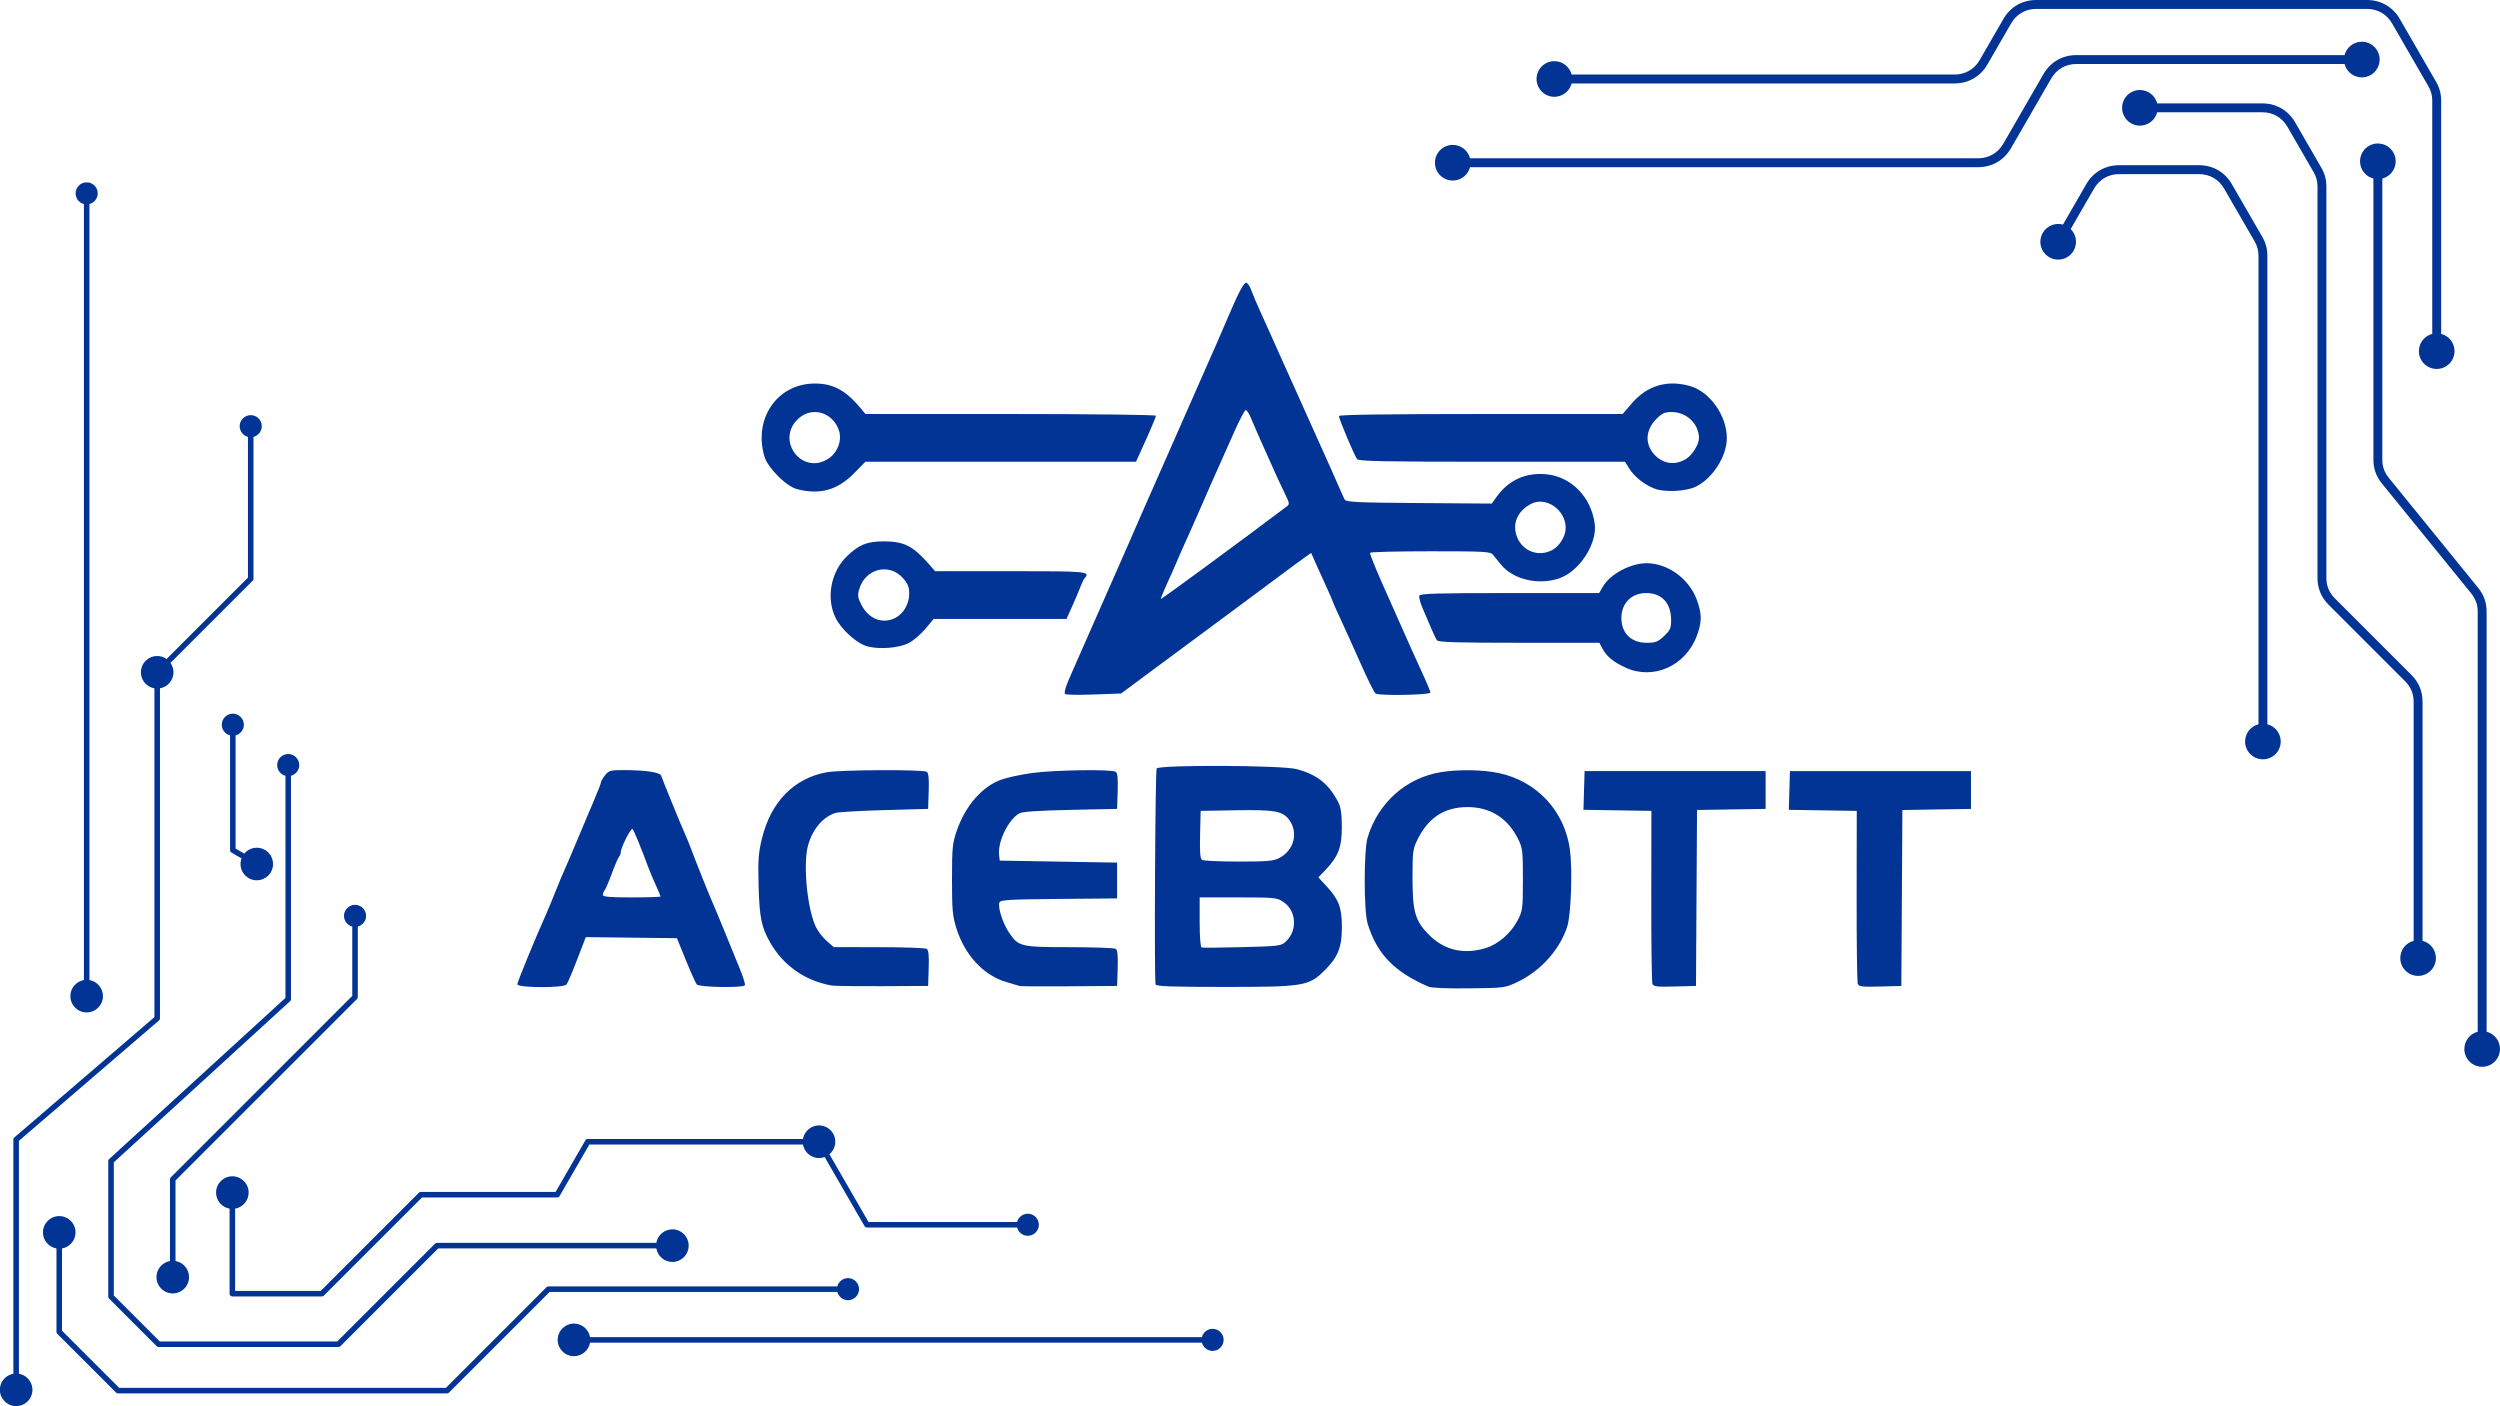 <svg xmlns="http://www.w3.org/2000/svg" xmlns:xlink="http://www.w3.org/1999/xlink" width="2560" zoomAndPan="magnify" viewBox="0 0 1920 1080" height="1440" preserveAspectRatio="xMidYMid meet" version="1.0"><defs><clipPath id="b5e5681986"><path d="M 0 140.125 L 939.75 140.125 L 939.75 1079.875 L 0 1079.875 Z M 0 140.125 " clip-rule="nonzero"/></clipPath><clipPath id="e2aaacffbf"><path d="M 1102.031 0 L 1920 0 L 1920 819 L 1102.031 819 Z M 1102.031 0 " clip-rule="nonzero"/></clipPath><clipPath id="854611af78"><path d="M 0.031 0.328 L 817.988 0.328 L 817.988 819 L 0.031 819 Z M 0.031 0.328 " clip-rule="nonzero"/></clipPath><clipPath id="140e6eb50f"><rect x="0" width="818" y="0" height="819"/></clipPath></defs><rect x="-192" width="2304" fill="#ffffff" y="-108" height="1296" fill-opacity="1"/><rect x="-192" width="2304" fill="#ffffff" y="-108" height="1296" fill-opacity="1"/><path fill="#013494" d="M 1097.031 757.73 C 1070.645 746.312 1057.391 732.551 1050.309 709.227 C 1047.355 699.488 1047.359 652.949 1050.32 643.199 C 1058.441 616.438 1079.91 597.34 1106.77 592.98 C 1120.051 590.824 1138.844 591.121 1150.918 593.68 C 1180.391 599.926 1201.68 622.828 1205.703 652.613 C 1207.738 667.695 1206.566 702.273 1203.711 711.367 C 1198.191 728.953 1183.438 745.527 1165.785 753.977 C 1155.918 758.695 1155.676 758.73 1128.352 759.055 C 1111.266 759.258 1099.406 758.758 1097.035 757.73 Z M 1140.746 728.207 C 1150.484 725.316 1160.207 716.965 1165.445 706.992 C 1169.41 699.453 1169.57 698.219 1169.586 675.465 C 1169.602 653.492 1169.336 651.25 1165.918 644.359 C 1157.91 628.223 1144.355 619.719 1126.824 619.84 C 1109.297 619.957 1097.102 627.855 1088.793 644.477 C 1085.055 651.961 1084.812 653.789 1084.812 674.523 C 1084.812 699.793 1086.793 706.887 1096.742 717.223 C 1108.645 729.582 1123.57 733.309 1140.746 728.207 Z M 397.312 755.891 C 397.312 754.184 411.605 719.395 419.371 702.199 C 420.508 699.68 423.637 692.117 426.316 685.395 C 429 678.672 432.449 670.422 433.988 667.062 C 435.527 663.699 440.352 652.355 444.715 641.852 C 449.074 631.348 454.633 618.172 457.062 612.57 C 459.488 606.965 461.477 601.73 461.477 600.934 C 461.477 600.141 462.902 597.676 464.645 595.461 C 467.508 591.82 468.797 591.438 478.168 591.438 C 495.883 591.438 506.969 593.082 507.844 595.844 C 508.922 599.254 523.723 635.465 526.336 641.09 C 527.508 643.609 529.473 648.422 530.699 651.785 C 533.996 660.793 545.367 689.199 547.812 694.531 C 548.977 697.066 552.988 706.707 556.727 715.949 C 560.461 725.191 565.625 737.852 568.199 744.082 C 570.77 750.312 572.52 755.984 572.086 756.688 C 570.762 758.828 536.949 758.25 535.133 756.055 C 534.262 755.004 530.477 746.582 526.719 737.34 L 519.887 720.535 L 484.883 720.125 L 449.875 719.715 L 443.258 736.93 C 439.617 746.398 435.957 755.004 435.121 756.055 C 432.855 758.906 397.312 758.754 397.312 755.891 Z M 507.312 688.496 C 507.312 688.102 505.641 684.125 503.598 679.66 C 501.555 675.195 498.879 668.812 497.652 665.48 C 492.469 651.41 486.938 637.941 485.832 636.707 C 484.648 635.383 476.754 650.918 476.754 654.578 C 476.754 655.645 476.16 657.172 475.434 657.973 C 474.707 658.77 472.207 664.578 469.879 670.879 C 467.555 677.184 465.055 682.992 464.328 683.789 C 463.602 684.59 463.004 686.137 463.004 687.227 C 463.004 688.766 468 689.215 485.156 689.215 C 497.344 689.215 507.312 688.891 507.312 688.496 Z M 638.699 756.891 C 618.254 753.227 601.652 741.613 591.5 723.875 C 584.715 712.008 583.215 704.559 582.586 679.52 C 582.102 660.234 582.504 654.859 585.27 643.617 C 592.133 615.742 609.809 597.727 634.84 593.102 C 645.258 591.176 708.777 590.871 711.715 592.734 C 713.145 593.641 713.566 597.742 713.242 607.605 L 712.797 621.227 L 679.188 622.156 C 660.699 622.668 643.855 623.633 641.754 624.301 C 632.082 627.371 624.27 636.484 620.664 648.906 C 616.676 662.645 619.691 696.387 626.23 711.168 C 627.766 714.637 631.566 719.711 634.68 722.441 L 640.332 727.41 L 675.039 727.434 C 694.125 727.445 710.629 728.02 711.715 728.707 C 713.145 729.613 713.566 733.715 713.242 743.578 L 712.797 757.199 L 677.656 757.387 C 658.332 757.492 640.801 757.266 638.699 756.891 Z M 783.074 757.258 C 782.234 756.988 777.508 755.57 772.57 754.109 C 755.355 749.008 740.969 733.48 734.551 713.082 C 731.555 703.543 731.129 698.898 731.129 675.465 C 731.129 651.242 731.477 647.723 734.793 638.035 C 741.277 619.102 753.969 604.383 768.496 598.941 C 773.152 597.199 784.184 594.809 793.004 593.633 C 810.402 591.316 853.656 590.707 856.852 592.734 C 858.281 593.641 858.703 597.742 858.383 607.605 L 857.938 621.227 L 822.031 621.992 C 797.75 622.508 785.07 623.363 782.859 624.633 C 774.312 629.527 766.129 646.43 767.312 656.73 L 767.797 660.949 L 812.867 661.715 L 857.938 662.477 L 857.938 689.977 L 813.191 690.383 C 774.824 690.73 768.32 691.117 767.555 693.109 C 766.164 696.734 770.152 709.176 775 716.328 C 782.25 727.027 783.836 727.406 821.574 727.43 C 839.895 727.445 855.77 728.02 856.852 728.707 C 858.281 729.613 858.703 733.711 858.383 743.578 L 857.938 757.199 L 821.27 757.477 C 801.102 757.625 783.914 757.527 783.074 757.258 Z M 887.48 756.055 C 886.387 752.422 887.191 592.016 888.312 590.199 C 890.109 587.289 984.164 587.672 995.551 590.637 C 1011.352 594.754 1020.285 601.777 1027.664 615.879 C 1029.754 619.879 1030.477 624.699 1030.52 634.977 C 1030.582 650.551 1027.816 657.848 1017.941 668.145 L 1012.504 673.816 L 1018.684 680.52 C 1028.285 690.934 1030.574 697.047 1030.574 712.238 C 1030.574 727.602 1027.422 735.344 1016.992 745.578 C 1005.035 757.312 1001.016 757.965 940.637 757.965 C 899.895 757.965 887.926 757.535 887.48 756.055 Z M 987.695 722.926 C 996.625 714.527 995.605 699.398 985.66 692.707 C 980.699 689.367 979.172 689.215 950.906 689.215 L 921.34 689.215 L 921.34 708.184 C 921.34 719.262 921.965 727.367 922.844 727.664 C 923.668 727.941 937.711 727.828 954.043 727.41 C 982.906 726.664 983.852 726.539 987.695 722.926 Z M 982.34 659.039 C 993.648 653.273 997.316 639.781 990.266 629.879 C 985.277 622.875 979.23 621.766 948.84 622.293 L 922.102 622.754 L 921.668 640.969 C 921.348 654.512 921.738 659.5 923.199 660.422 C 924.277 661.105 936.844 661.676 951.129 661.688 C 972.871 661.707 977.957 661.273 982.34 659.039 Z M 1269.059 755.516 C 1268.523 754.117 1268.125 723.672 1268.18 687.863 L 1268.273 622.754 L 1242.184 622.336 L 1216.09 621.918 L 1216.965 592.199 L 1355.992 592.199 L 1355.992 621.227 L 1329.652 621.645 L 1303.316 622.062 L 1302.918 689.633 L 1302.52 757.199 L 1286.277 757.633 C 1272.277 758.004 1269.902 757.711 1269.059 755.516 Z M 817.965 532.984 C 817.07 531.531 818.445 527.102 822.824 517.34 C 825.695 510.93 832.523 495.418 846.027 464.633 C 847.316 461.691 849.898 455.848 851.766 451.645 C 854.852 444.707 859.168 434.887 867.551 415.742 C 869.207 411.961 872.801 403.711 875.535 397.41 C 878.27 391.105 882.055 382.512 883.945 378.312 C 887.707 369.961 889.223 366.52 902.137 337.062 C 906.926 326.137 911.457 315.824 912.203 314.145 C 913.363 311.547 926.027 282.805 935.094 262.203 C 936.574 258.84 939.98 250.934 942.664 244.633 C 951.137 224.742 955.117 217.133 957.047 217.133 C 958.078 217.133 959.844 219.711 960.969 222.859 C 962.098 226.012 965.379 233.746 968.262 240.047 C 971.145 246.352 974.41 253.57 975.52 256.09 C 976.629 258.609 979.238 264.453 981.316 269.078 C 985.613 278.621 990.391 289.258 995.387 300.395 C 1014.434 342.867 1018.551 352.031 1022.148 359.98 C 1024.43 365.02 1027.461 371.895 1028.891 375.258 C 1030.316 378.617 1032.043 382.398 1032.723 383.66 C 1033.785 385.621 1042.02 386.008 1089.824 386.352 L 1145.688 386.754 L 1149.188 381.836 C 1158.457 368.816 1171.523 362.785 1187.344 364.223 C 1206.605 365.969 1221.973 381.582 1224.75 402.234 C 1226.824 417.613 1212.863 438.996 1197.348 444.207 C 1181.273 449.605 1162.113 445.055 1152.762 433.617 C 1150.562 430.93 1147.789 427.527 1146.594 426.055 C 1144.613 423.617 1140.398 423.383 1098.664 423.383 C 1073.5 423.383 1052.59 423.898 1052.207 424.527 C 1051.82 425.156 1056.762 437.418 1063.191 451.77 C 1069.621 466.125 1076.195 480.906 1077.805 484.617 C 1080.801 491.527 1085.383 501.699 1093.801 520.121 C 1096.418 525.852 1098.562 531.141 1098.562 531.875 C 1098.562 533.789 1058.797 534.488 1056.43 532.617 C 1055.363 531.777 1050.23 521.465 1045.02 509.699 C 1039.812 497.938 1032.883 482.598 1029.625 475.617 C 1026.367 468.637 1023.699 462.637 1023.699 462.289 C 1023.699 461.938 1021.559 456.996 1018.941 451.301 C 1016.328 445.609 1012.559 437.285 1010.57 432.805 L 1006.953 424.66 L 1001.957 428.172 C 999.211 430.102 990.434 436.574 982.449 442.551 C 974.469 448.527 956.938 461.551 943.492 471.488 C 907.27 498.266 899.469 504.043 879.324 519.004 L 860.992 532.617 L 839.836 533.383 C 828.199 533.801 818.355 533.625 817.965 532.984 Z M 924.723 436.133 C 951.504 416.438 972.762 400.641 988.414 388.801 C 990.418 387.285 990.293 386.246 987.387 380.398 C 984.254 374.102 979.195 363.055 971.914 346.609 C 970.145 342.621 967.395 336.434 965.801 332.859 C 964.211 329.289 961.836 323.789 960.535 320.637 C 959.23 317.488 957.527 314.91 956.75 314.91 C 955.977 314.91 952.059 322.301 948.043 331.332 C 944.027 340.367 939.207 351.195 937.324 355.395 C 931.656 368.051 928.062 376.203 922.836 388.242 C 920.102 394.543 916.316 403.137 914.426 407.34 C 912.535 411.543 909.52 418.242 907.723 422.23 C 905.93 426.219 903.852 431.031 903.105 432.926 C 902.359 434.816 899.301 441.695 896.305 448.207 C 893.309 454.719 891.164 460.047 891.531 460.047 C 891.902 460.047 906.836 449.285 924.723 436.133 Z M 1191.898 422.543 C 1197.719 419.535 1202.438 411.844 1202.445 405.355 C 1202.461 391.621 1187.332 381.066 1175.996 386.906 C 1165.312 392.41 1161.078 402.391 1165.129 412.52 C 1169.48 423.395 1181.527 427.906 1191.898 422.543 Z M 1248.305 512.68 C 1238.867 508.301 1233.734 504.023 1230.527 497.859 L 1228.344 493.66 L 1166.695 493.66 C 1119.152 493.66 1104.719 493.223 1103.621 491.75 C 1102.836 490.699 1100.914 486.746 1099.348 482.965 C 1097.781 479.184 1094.863 472.383 1092.867 467.852 C 1090.871 463.316 1089.594 458.676 1090.031 457.539 C 1090.684 455.836 1103.086 455.465 1159.473 455.465 L 1228.121 455.465 L 1231.168 450.301 C 1236.734 440.863 1252.266 432.578 1264.43 432.555 C 1280.773 432.527 1297.145 444.355 1303.082 460.488 C 1307.176 471.605 1307.18 477.543 1303.098 488.453 C 1294.457 511.555 1269.586 522.547 1248.305 512.68 Z M 1277.965 488.512 C 1282.711 484.035 1283.422 482.438 1283.422 476.215 C 1283.422 463.215 1276.289 455.465 1264.324 455.465 C 1252.973 455.465 1245.227 463.219 1245.227 474.586 C 1245.227 486.316 1252.668 493.641 1264.598 493.652 C 1271.488 493.656 1273.215 492.996 1277.965 488.512 Z M 666.664 496.566 C 658.461 494.613 646.18 483.703 641.652 474.352 C 634.359 459.285 638.055 439.27 650.332 427.32 C 659.605 418.297 665.902 415.738 678.742 415.777 C 694.539 415.824 701.121 419.203 713.953 433.852 L 718.168 438.66 L 776.211 438.66 C 835.309 438.66 837.574 438.875 832.973 444.082 C 832.266 444.883 830.789 447.941 829.688 450.883 C 828.582 453.82 825.746 460.523 823.379 465.777 L 819.078 475.324 L 717.094 475.324 L 710.629 482.992 C 707.074 487.207 701.316 492.113 697.832 493.891 C 690.52 497.621 676.234 498.848 666.664 496.566 Z M 687.73 474.488 C 693.988 471.254 698.27 463.703 698.277 455.898 C 698.281 450.883 697.246 448.277 693.582 444.105 C 683.008 432.062 664.656 436.562 659.922 452.359 C 658.469 457.207 658.695 458.902 661.516 464.43 C 667.152 475.48 677.863 479.59 687.73 474.488 Z M 611.988 375.625 C 603.785 373.461 589.609 359.238 587.078 350.637 C 578.48 321.41 596.922 294.633 625.715 294.547 C 639.832 294.504 649.727 299.871 661.223 313.809 L 664.652 317.965 L 776.191 317.965 C 837.594 317.965 887.727 318.559 887.727 319.281 C 887.727 320.473 883.406 330.582 875.398 348.137 L 872.434 354.633 L 664.598 354.633 L 655.848 363.539 C 643.176 376.449 629.445 380.234 611.988 375.625 Z M 637.012 351.688 C 643.422 347.125 646.637 338.195 644.441 331.043 C 640.105 316.926 624.199 311.824 613.582 321.145 C 594.582 337.828 616.445 366.332 637.012 351.688 Z M 1270.824 375.309 C 1263.039 372.344 1255.098 366.062 1251.238 359.816 L 1248.035 354.633 L 1145.984 354.633 C 1063.281 354.633 1043.617 354.25 1042.262 352.613 C 1040.309 350.262 1028.281 321.773 1028.281 319.5 C 1028.281 318.484 1065.238 317.965 1137.227 317.965 L 1246.172 317.965 L 1253.242 309.777 C 1265.113 296.027 1280.406 291.484 1297.938 296.496 C 1313.266 300.879 1326.199 319.195 1326.199 336.52 C 1326.199 350.461 1315.281 367.504 1302.34 373.766 C 1294.754 377.438 1278.492 378.234 1270.824 375.309 Z M 1295.254 352.234 C 1299.844 349.23 1304.797 341.133 1304.805 336.633 C 1304.824 325.578 1295.352 316.453 1283.855 316.441 C 1278.547 316.438 1276.488 317.363 1272.156 321.695 C 1263.363 330.488 1263.039 341.652 1271.336 349.949 C 1277.922 356.535 1287.32 357.434 1295.254 352.234 Z M 1295.254 352.234 " fill-opacity="1" fill-rule="nonzero"/><path fill="#013494" d="M 1426.777 755.535 C 1426.242 754.133 1425.844 723.691 1425.898 687.879 L 1425.992 622.773 L 1399.898 622.355 L 1373.809 621.938 L 1374.246 607.078 L 1374.68 592.219 L 1513.711 592.219 L 1513.711 621.246 L 1461.031 622.082 L 1460.637 689.648 L 1460.238 757.219 L 1443.996 757.648 C 1429.996 758.02 1427.621 757.73 1426.777 755.535 Z M 1426.777 755.535 " fill-opacity="1" fill-rule="nonzero"/><g clip-path="url(#b5e5681986)"><path fill="#013494" d="M 58.012 946.469 C 58.012 939.574 52.391 933.953 45.496 933.953 C 38.605 933.953 32.984 939.574 32.984 946.469 C 32.984 952.641 37.48 957.793 43.375 958.812 L 43.375 1022.848 C 43.375 1023.551 43.676 1024.102 44.098 1024.461 L 89.172 1069.535 C 89.68 1070.043 90.297 1070.215 90.848 1070.148 L 343.281 1070.148 C 343.98 1070.148 344.531 1069.852 344.895 1069.43 L 422.125 992.199 L 643.059 992.199 C 644.016 995.848 647.344 998.562 651.27 998.562 C 655.934 998.562 659.754 994.746 659.754 990.078 C 659.754 985.41 655.934 981.594 651.27 981.594 C 647.324 981.594 643.992 984.309 643.059 987.957 L 421.488 987.957 C 421.043 987.914 420.555 988 420.086 988.297 C 419.961 988.383 419.855 988.465 419.746 988.57 L 342.41 1065.906 L 91.547 1065.906 L 47.621 1021.98 L 47.621 958.836 C 53.516 957.793 58.012 952.641 58.012 946.469 M 516.387 969.164 C 523.281 969.164 528.902 963.543 528.902 956.648 C 528.902 949.754 523.281 944.133 516.387 944.133 C 510.215 944.133 505.059 948.633 504.043 954.527 L 335.645 954.527 C 335.051 954.527 334.523 954.762 334.141 955.145 L 259.031 1030.254 L 122.727 1030.254 L 87.391 994.895 L 87.391 892.676 L 222.762 768.93 C 223.289 768.465 223.504 767.828 223.461 767.234 L 223.461 595.785 C 227.109 594.828 229.824 591.5 229.824 587.574 C 229.824 582.91 226.004 579.09 221.34 579.09 C 216.672 579.09 212.855 582.91 212.855 587.574 C 212.855 591.52 215.57 594.852 219.219 595.785 L 219.219 766.426 L 83.977 890.047 C 83.68 890.281 83.422 890.617 83.254 891.086 C 83.191 891.297 83.148 891.488 83.148 891.723 L 83.148 995.531 C 83.086 995.977 83.191 996.461 83.488 996.949 C 83.57 997.078 83.656 997.184 83.762 997.289 L 120.352 1033.879 C 120.734 1034.262 121.266 1034.496 121.859 1034.496 L 259.711 1034.496 C 260.156 1034.559 260.645 1034.453 261.109 1034.156 C 261.238 1034.07 261.344 1033.984 261.449 1033.879 L 336.559 958.77 L 504.062 958.77 C 505.059 964.668 510.215 969.164 516.387 969.164 Z M 190.941 674.391 C 196.945 677.871 204.539 675.77 208.039 669.812 C 211.477 663.809 209.438 656.172 203.457 652.715 C 198.09 649.617 191.43 650.953 187.59 655.559 L 180.93 651.695 L 180.93 564.793 C 184.578 563.84 187.293 560.508 187.293 556.586 C 187.293 551.918 183.477 548.102 178.809 548.102 C 174.145 548.102 170.324 551.918 170.324 556.586 C 170.324 560.531 173.039 563.859 176.688 564.793 L 176.688 652.777 C 176.625 653.371 176.836 653.988 177.367 654.496 C 177.473 654.602 177.602 654.688 177.75 654.773 L 185.469 659.227 C 183.414 664.824 185.578 671.273 190.941 674.391 Z M 120.16 980.828 C 120.16 987.723 125.781 993.344 132.676 993.344 C 139.57 993.344 145.191 987.723 145.191 980.828 C 145.191 974.656 140.695 969.504 134.797 968.484 L 134.797 906.613 L 274.176 767.234 C 274.684 766.723 274.855 766.109 274.789 765.559 L 274.789 711.598 C 278.438 710.641 281.152 707.312 281.152 703.387 C 281.152 698.723 277.336 694.902 272.668 694.902 C 268.004 694.902 264.184 698.723 264.184 703.387 C 264.184 707.332 266.898 710.664 270.547 711.598 L 270.547 764.859 L 131.277 904.129 C 131.02 904.363 130.789 904.684 130.641 905.086 C 130.574 905.297 130.535 905.488 130.535 905.723 L 130.535 968.465 C 124.656 969.504 120.16 974.656 120.16 980.828 Z M 54.047 765.027 C 54.047 771.922 59.668 777.543 66.562 777.543 C 73.453 777.543 79.074 771.922 79.074 765.027 C 79.074 758.855 74.578 753.699 68.684 752.684 L 68.684 156.711 C 72.332 155.758 75.047 152.426 75.047 148.504 C 75.047 143.836 71.227 140.02 66.562 140.02 C 61.895 140.02 58.078 143.836 58.078 148.504 C 58.078 152.449 60.793 155.777 64.441 156.711 L 64.441 752.684 C 58.562 753.699 54.047 758.855 54.047 765.027 Z M 440.812 1016.508 C 433.918 1016.508 428.297 1022.129 428.297 1029.023 C 428.297 1035.914 433.918 1041.535 440.812 1041.535 C 446.984 1041.535 452.137 1037.039 453.156 1031.145 L 923.066 1031.145 C 924.023 1034.793 927.352 1037.508 931.277 1037.508 C 935.941 1037.508 939.762 1033.688 939.762 1029.023 C 939.762 1024.355 935.941 1020.539 931.277 1020.539 C 927.332 1020.539 924 1023.254 923.066 1026.902 L 453.156 1026.902 C 452.137 1021.023 447.004 1016.508 440.812 1016.508 Z M 639.855 870.594 C 636.355 864.613 628.785 862.555 622.762 866.016 C 619.43 867.965 617.309 871.211 616.695 874.73 L 451.566 874.73 C 450.973 874.668 450.355 874.879 449.848 875.41 C 449.742 875.516 449.633 875.645 449.57 875.793 L 426.707 915.395 L 323.492 915.395 C 323.047 915.352 322.559 915.438 322.07 915.734 C 321.941 915.816 321.836 915.902 321.73 916.008 L 246.305 991.438 L 180.57 991.438 L 180.57 928.246 C 186.469 927.23 190.965 922.098 190.965 915.902 C 190.965 909.008 185.344 903.387 178.449 903.387 C 171.555 903.387 165.934 909.008 165.934 915.902 C 165.934 922.074 170.434 927.23 176.328 928.246 L 176.328 993.559 C 176.328 994.871 177.367 995.656 178.449 995.68 L 247.176 995.68 C 247.875 995.68 248.426 995.383 248.785 994.957 L 324.129 919.637 L 427.934 919.637 C 428.805 919.637 429.422 919.191 429.758 918.574 L 452.625 878.996 L 616.672 878.996 C 616.906 880.418 617.414 881.816 618.18 883.133 C 621.316 888.496 627.723 890.684 633.344 888.605 L 663.973 941.676 C 664.375 942.418 665.098 942.734 665.797 942.734 L 781.145 942.734 C 782.098 946.383 785.43 949.098 789.352 949.098 C 794.02 949.098 797.836 945.281 797.836 940.613 C 797.836 935.945 794.02 932.129 789.352 932.129 C 785.406 932.129 782.078 934.844 781.145 938.492 L 667.027 938.492 L 636.992 886.484 C 641.617 882.621 642.953 875.984 639.855 870.594 Z M -0.105 1067.371 C -0.105 1074.266 5.516 1079.887 12.41 1079.887 C 19.301 1079.887 24.922 1074.266 24.922 1067.371 C 24.922 1061.199 20.426 1056.043 14.531 1055.027 L 14.531 876.152 L 122.113 783.695 C 122.645 783.227 122.875 782.613 122.855 782.039 L 122.855 528.629 C 125.293 528.203 127.648 527.039 129.578 525.148 C 133.969 520.676 134.414 514.016 130.938 509.094 L 194.062 445.969 C 194.57 445.461 194.738 444.844 194.676 444.293 L 194.676 335.523 C 198.324 334.566 201.039 331.238 201.039 327.312 C 201.039 322.648 197.223 318.828 192.555 318.828 C 187.887 318.828 184.07 322.648 184.07 327.312 C 184.07 331.258 186.785 334.59 190.434 335.523 L 190.434 443.594 L 127.926 506.102 C 123.004 502.625 116.32 503.09 111.867 507.461 C 106.988 512.445 106.988 520.164 111.867 525.172 C 113.797 527.059 116.152 528.227 118.59 528.648 L 118.59 781.148 L 11.137 873.48 C 10.797 873.715 10.543 874.074 10.371 874.562 C 10.309 874.773 10.266 874.965 10.266 875.199 L 10.266 1055.047 C 4.391 1056.043 -0.105 1061.199 -0.105 1067.371 Z M -0.105 1067.371 " fill-opacity="1" fill-rule="nonzero"/></g><g clip-path="url(#e2aaacffbf)"><g transform="matrix(1, 0, 0, 1, 1102, -0)"><g clip-path="url(#140e6eb50f)"><g clip-path="url(#854611af78)"><path fill="#013494" d="M 755.699 269.672 C 755.734 277.25 761.809 283.324 769.391 283.359 C 776.973 283.324 783.047 277.25 783.078 269.672 C 783.047 263.27 778.715 257.949 772.812 256.426 L 772.812 77.363 C 772.812 72.059 771.562 67.406 768.91 62.82 L 741.035 14.547 C 735.664 5.273 726.543 0.035 715.848 0 L 461.816 0 C 451.121 0.035 441.984 5.273 436.629 14.547 L 418.406 46.117 C 414.332 53.168 407.297 57.273 399.137 57.242 L 104.996 57.242 C 103.473 51.336 98.152 47.008 91.754 46.973 C 84.172 47.008 78.098 53.082 78.062 60.664 C 78.098 68.242 84.172 74.32 91.754 74.352 C 98.152 74.32 103.473 69.988 104.996 64.086 L 399.121 64.086 C 409.812 64.051 418.953 58.816 424.309 49.539 L 442.551 17.969 C 446.621 10.918 453.656 6.812 461.816 6.848 L 715.848 6.848 C 724.008 6.812 731.043 10.918 735.113 17.969 L 762.992 66.242 C 765.043 69.816 765.969 73.242 765.969 77.363 L 765.969 256.426 C 760.047 257.949 755.734 263.27 755.699 269.672 M 13.723 111.281 C 6.141 111.316 0.066 117.391 0.031 124.969 C 0.066 132.551 6.141 138.625 13.723 138.66 C 20.121 138.625 25.441 134.297 26.965 128.395 L 417.223 128.395 C 427.918 128.359 437.059 123.121 442.414 113.848 L 473.336 60.285 C 477.406 53.238 484.441 49.129 492.602 49.164 L 698.633 49.164 C 700.156 55.066 705.477 59.398 711.875 59.43 C 719.457 59.398 725.531 53.32 725.566 45.742 C 725.531 38.16 719.457 32.086 711.875 32.051 C 705.477 32.086 700.156 36.414 698.633 42.32 L 492.602 42.32 C 481.906 42.352 472.77 47.59 467.414 56.863 L 436.492 110.426 C 432.418 117.477 425.387 121.582 417.223 121.547 L 26.965 121.547 C 25.441 115.645 20.121 111.316 13.723 111.281 Z M 541.457 69.117 C 533.875 69.152 527.801 75.227 527.77 82.805 C 527.801 90.387 533.875 96.461 541.457 96.496 C 547.855 96.461 553.18 92.133 554.703 86.23 L 635.473 86.23 C 643.633 86.195 650.668 90.301 654.738 97.352 L 674.848 132.176 C 676.898 135.75 677.824 139.172 677.824 143.297 L 677.824 443.855 C 677.859 451.879 680.664 458.742 686.344 464.422 L 745.16 523.238 C 749.473 527.551 751.715 532.871 751.68 538.961 L 751.68 722.559 C 745.777 724.082 741.445 729.402 741.41 735.805 C 741.445 743.383 747.52 749.457 755.102 749.492 C 762.684 749.457 768.758 743.383 768.793 735.805 C 768.758 729.402 764.426 724.082 758.523 722.559 L 758.523 538.961 C 758.488 530.938 755.684 524.074 750.004 518.395 L 691.188 459.578 C 686.875 455.27 684.633 449.945 684.668 443.855 L 684.668 143.316 C 684.668 138.012 683.418 133.355 680.766 128.77 L 660.66 93.945 C 655.285 84.672 646.168 79.434 635.473 79.402 L 554.703 79.402 C 553.18 73.48 547.855 69.152 541.457 69.117 Z M 622.227 569.473 C 622.262 577.055 628.336 583.129 635.918 583.164 C 643.496 583.129 649.57 577.055 649.605 569.473 C 649.57 563.074 645.242 557.75 639.34 556.23 L 639.34 196.465 C 639.34 191.16 638.09 186.504 635.438 181.918 L 612.043 141.414 C 606.672 132.141 597.551 126.902 586.855 126.871 L 525.477 126.871 C 514.781 126.902 505.641 132.141 500.285 141.414 L 482.352 172.492 C 476.484 170.863 470.031 173.328 466.832 178.84 C 463.066 185.445 465.293 193.711 471.844 197.543 C 478.383 201.309 486.766 199.066 490.551 192.527 C 493.715 186.969 492.637 180.207 488.273 175.93 L 506.223 144.855 C 510.297 137.805 517.328 133.699 525.492 133.73 L 586.871 133.73 C 595.035 133.699 602.07 137.805 606.141 144.855 L 629.535 185.359 C 631.586 188.934 632.512 192.359 632.512 196.48 L 632.512 556.23 C 626.574 557.77 622.262 563.074 622.227 569.473 Z M 790.609 805.621 C 790.645 813.199 796.719 819.277 804.301 819.309 C 811.879 819.277 817.953 813.199 817.988 805.621 C 817.953 799.219 813.625 793.898 807.723 792.375 L 807.723 469.762 C 807.688 462.762 805.617 456.859 801.203 451.418 L 732.598 367.004 C 729.281 362.879 727.566 358.293 727.621 352.973 L 727.621 137.137 C 733.523 135.613 737.852 130.293 737.887 123.891 C 737.852 116.312 731.777 110.238 724.195 110.203 C 716.617 110.238 710.543 116.312 710.508 123.891 C 710.543 130.293 714.871 135.613 720.773 137.137 L 720.773 352.973 C 720.809 359.969 722.879 365.875 727.293 371.316 L 795.898 455.73 C 799.215 459.855 800.93 464.441 800.875 469.762 L 800.875 792.375 C 794.973 793.898 790.645 799.219 790.609 805.621 Z M 790.609 805.621 " fill-opacity="1" fill-rule="nonzero"/></g></g></g></g></svg>